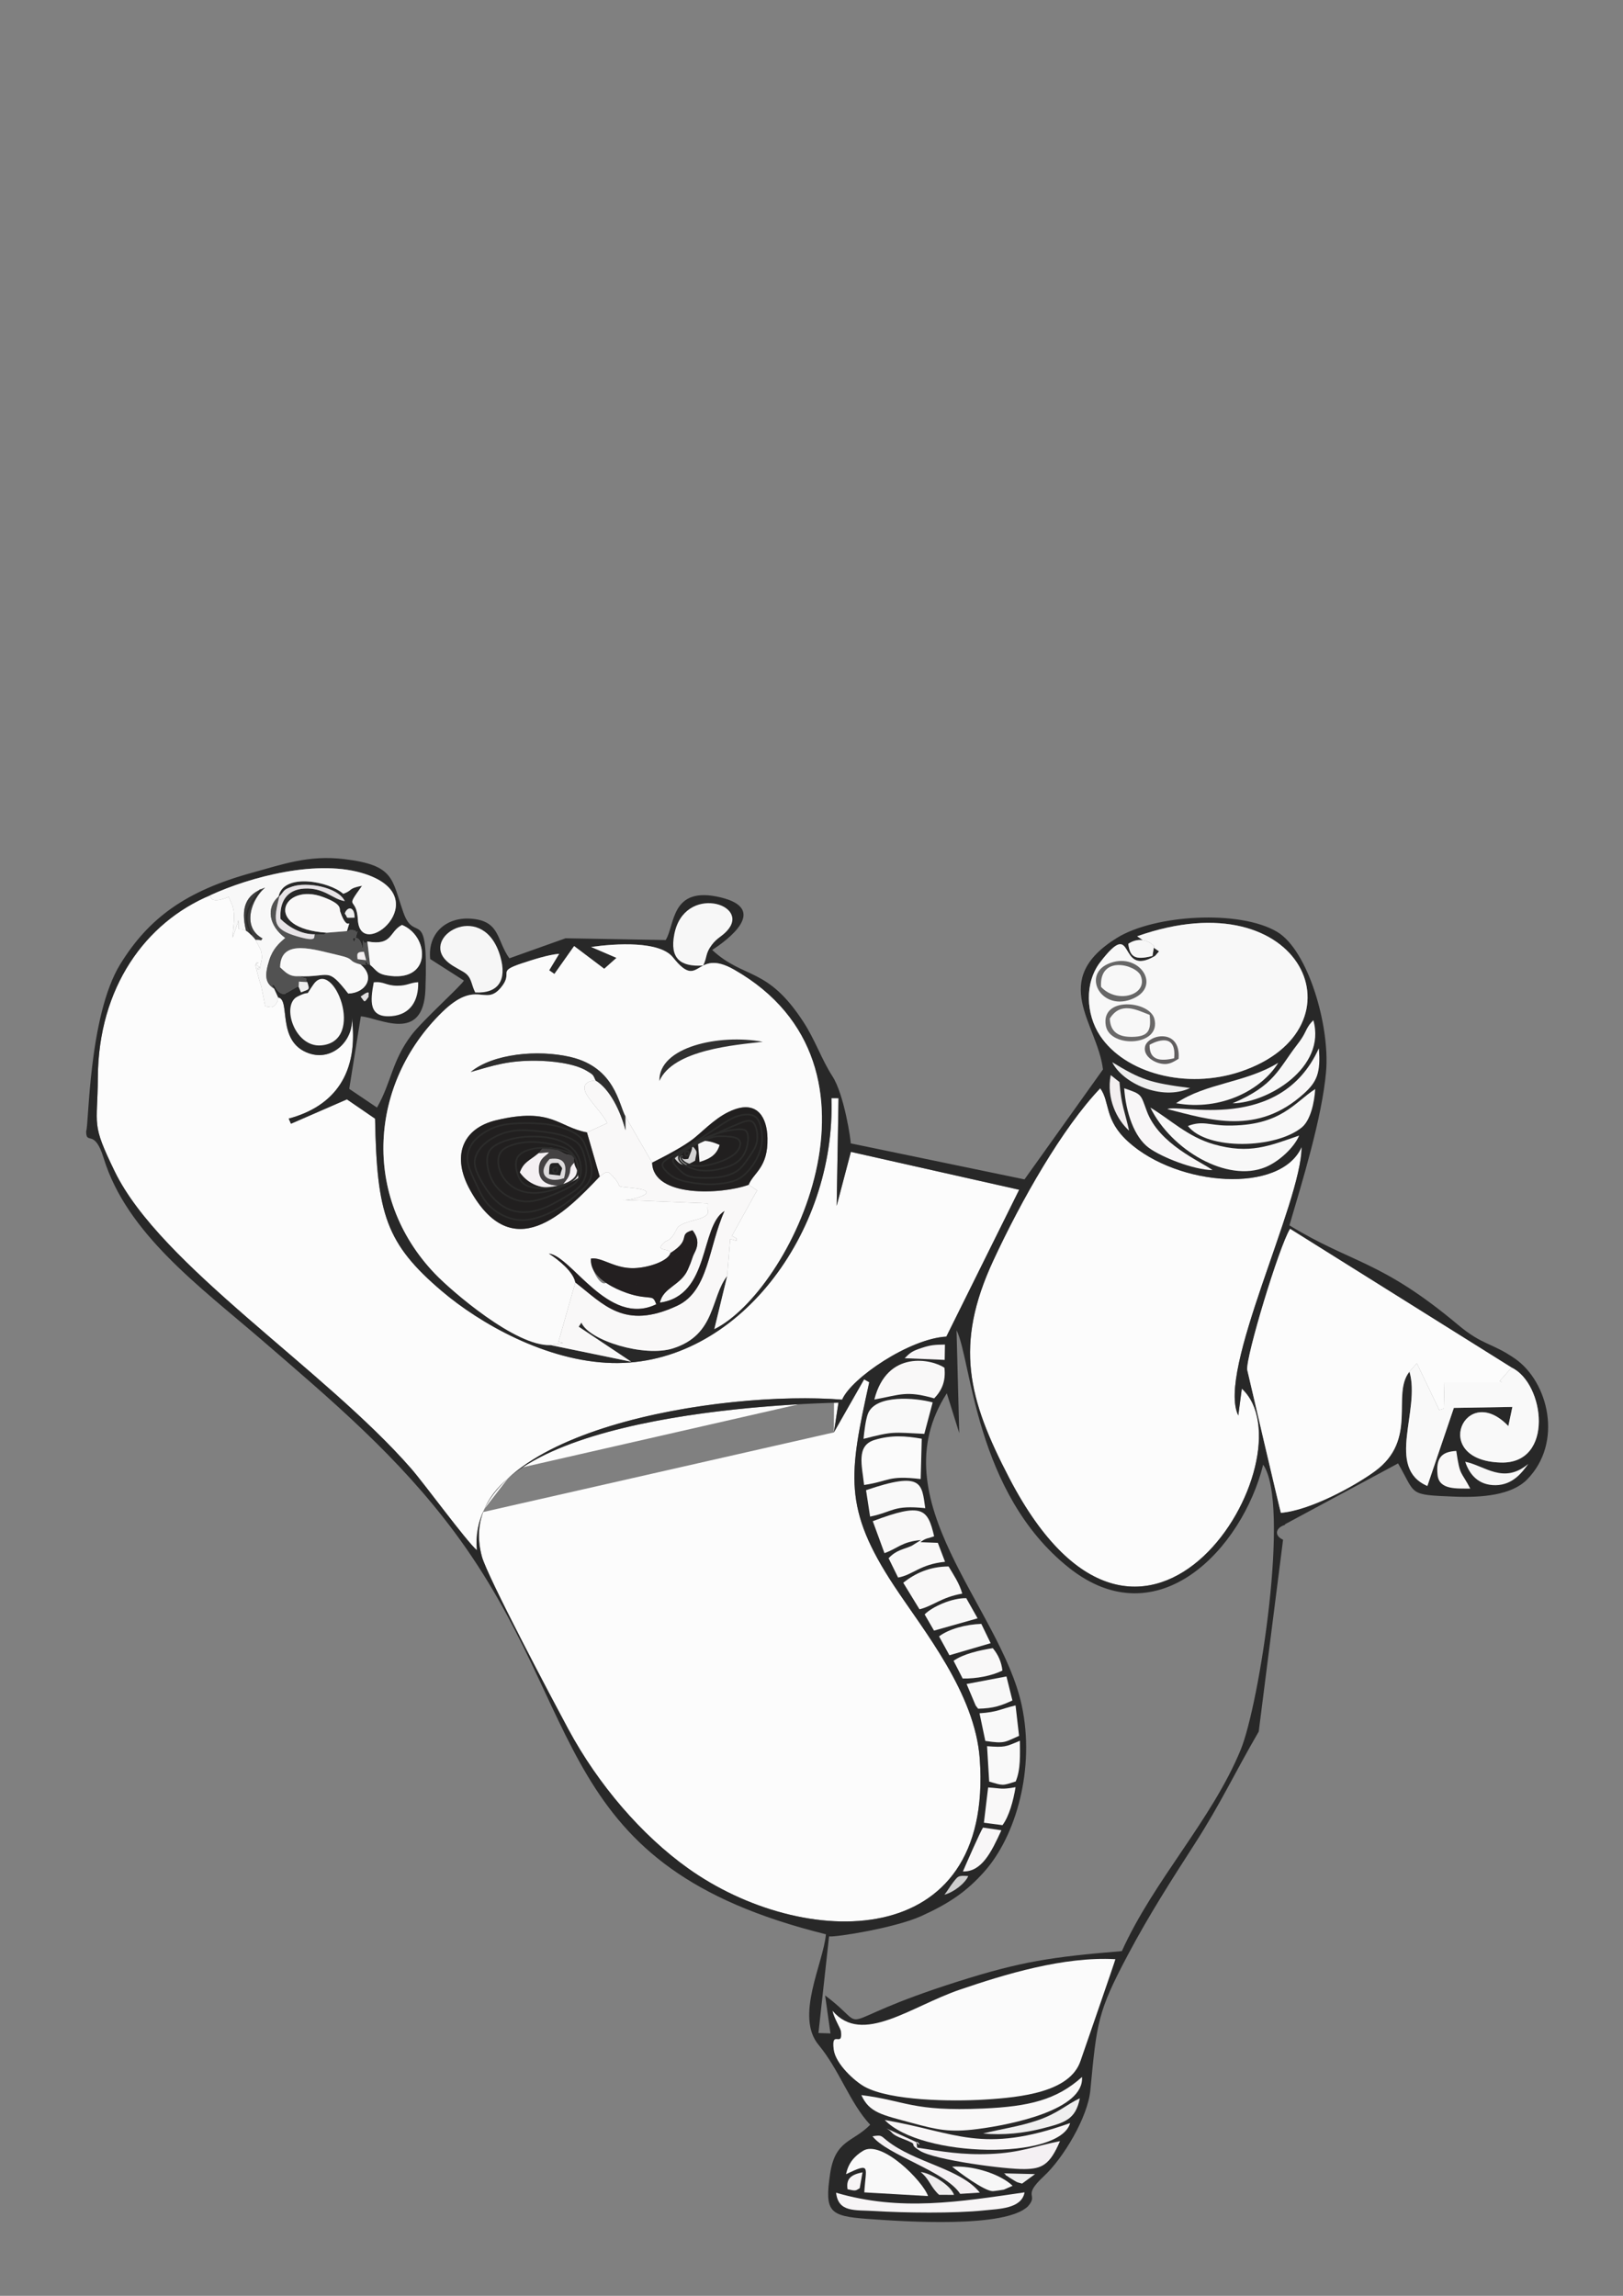 <?xml version="1.0" encoding="UTF-8" standalone="no"?>
<!-- Created with Inkscape (http://www.inkscape.org/) -->

<svg
   xmlns:dc="http://purl.org/dc/elements/1.1/"
   xmlns:cc="http://creativecommons.org/ns#"
   xmlns:rdf="http://www.w3.org/1999/02/22-rdf-syntax-ns#"
   xmlns:svg="http://www.w3.org/2000/svg"
   xmlns="http://www.w3.org/2000/svg"
   xmlns:sodipodi="http://sodipodi.sourceforge.net/DTD/sodipodi-0.dtd"
   xmlns:inkscape="http://www.inkscape.org/namespaces/inkscape"
   width="210mm"
   height="297mm"
   viewBox="0 0 210 297"
   version="1.1"
   id="svg216523"
   inkscape:version="0.92.2 5c3e80d, 2017-08-06"
   sodipodi:docname="KungFuPanda.svg">
  <rect x="0" y="0" width="210" height="297" fill="#808080" stroke="none"/>
  <sodipodi:namedview
     id="base"
     pagecolor="#ffffff"
     bordercolor="#666666"
     borderopacity="1.0"
     inkscape:pageopacity="0.0"
     inkscape:pageshadow="2"
     inkscape:zoom="0.49497475"
     inkscape:cx="399.65847"
     inkscape:cy="572.245"
     inkscape:document-units="mm"
     inkscape:current-layer="svg216523"
     showgrid="false"
     inkscape:window-width="1360"
     inkscape:window-height="694"
     inkscape:window-x="0"
     inkscape:window-y="1"
     inkscape:window-maximized="1" />
  <defs
     id="defs216517" />
  <g
     id="layer1"
     inkscape:groupmode="layer"
     inkscape:label="Layer 1">
    <g
       id="layer1-9"
       transform="matrix(0.337,0,0,0.337,-6.608,76.752)">
      <g
         style="fill-rule:evenodd"
         id="g3181"
         transform="matrix(1.25,0,0,1.25,-48.321,-184.151)">
        <g
           id="g2987">
          <g
             id="g2989">
            <g
               id="g2991">
              <path
                 style="fill:#fcfcfc;stroke:none"
                 id="path2993"
                 d="m 310.478,405.01 1.406,-9.137 c -0.445,0.011 -0.902,0.023 -1.369,0.037 m -5.122,0.183 -0.362,0.016 c -0.444,0.019 -0.896,0.039 -1.352,0.061 m -4.006,0.206 -0.314,0.018 -1.514,0.089 -0.511,0.031 c -1.243,0.078 -2.515,0.162 -3.813,0.255 l -0.485,0.035 c -0.515,0.038 -1.034,0.077 -1.556,0.117 l -0.496,0.038 c -1.355,0.105 -2.733,0.219 -4.133,0.343 l -0.388,0.035 c -0.571,0.051 -1.145,0.104 -1.722,0.158 l -0.545,0.051 c -1.401,0.134 -2.82,0.277 -4.254,0.431 l -0.526,0.057 c -0.595,0.064 -1.192,0.131 -1.791,0.199 l -0.409,0.047 c -1.489,0.171 -2.992,0.353 -4.503,0.548 l -0.433,0.056 c -0.624,0.081 -1.249,0.164 -1.875,0.249 l -0.466,0.064 c -1.504,0.207 -3.014,0.425 -4.527,0.657 l -0.514,0.08 c -0.608,0.094 -1.216,0.19 -1.824,0.288 l -0.48,0.078 c -1.511,0.247 -3.022,0.507 -4.53,0.781 l -0.53,0.097 c -0.603,0.111 -1.204,0.224 -1.805,0.339 l -0.508,0.098 c -1.502,0.291 -2.999,0.597 -4.486,0.917 l -0.484,0.105 c -0.596,0.13 -1.191,0.263 -1.784,0.397 l -0.505,0.115 c -1.479,0.341 -2.945,0.696 -4.396,1.068 l -0.433,0.112 c -0.601,0.155 -1.199,0.314 -1.794,0.475 l -0.423,0.114 c -1.437,0.393 -2.855,0.803 -4.252,1.23 l -0.421,0.13 c -0.57,0.176 -1.135,0.355 -1.697,0.537 l -0.435,0.141 c -1.35,0.442 -2.676,0.902 -3.975,1.379 l -0.49,0.183 c -0.501,0.186 -0.997,0.376 -1.489,0.568 -0.159,0.062 -0.318,0.124 -0.476,0.186 -1.256,0.498 -2.483,1.015 -3.677,1.549 l -0.441,0.201 c -0.462,0.21 -0.918,0.423 -1.37,0.639 -0.148,0.07 -0.296,0.141 -0.443,0.212 -1.143,0.556 -2.251,1.131 -3.321,1.725 -0.147,0.082 -0.291,0.164 -0.436,0.247 -0.401,0.227 -0.796,0.457 -1.186,0.689 -0.141,0.084 -0.282,0.168 -0.421,0.252 -0.508,0.31 -1.01,0.623 -1.497,0.942 m -1.418,0.97 c -0.132,0.094 -0.261,0.189 -0.392,0.283 -0.341,0.247 -0.675,0.497 -1.004,0.749 -0.127,0.098 -0.256,0.197 -0.382,0.295 m -3.758,3.528 -0.026,0.029 c -0.379,0.418 -0.745,0.841 -1.098,1.269 l -0.03,0.036 c -0.348,0.425 -0.682,0.854 -1.003,1.289 l -0.041,0.056 c -0.317,0.431 -0.619,0.867 -0.908,1.309 l -0.043,0.065 c -0.285,0.438 -0.555,0.88 -0.812,1.328 l -0.047,0.082 c -0.254,0.445 -0.493,0.896 -0.718,1.352 m -0.456,1.101 c -0.058,0.154 -0.114,0.309 -0.168,0.465 -0.122,0.352 -0.236,0.707 -0.339,1.065 -0.041,0.144 -0.081,0.287 -0.119,0.431 -0.101,0.385 -0.192,0.773 -0.271,1.166 -0.024,0.121 -0.047,0.244 -0.07,0.366 -0.076,0.425 -0.141,0.853 -0.191,1.287 l -0.03,0.278 c -0.048,0.466 -0.08,0.937 -0.096,1.414 l -0.006,0.2 c -0.012,0.509 -0.007,1.024 0.017,1.545 l 0.006,0.118 c 0.028,0.543 0.076,1.093 0.145,1.649 l 0.008,0.068 c 0.073,0.576 0.167,1.158 0.284,1.748 l 0.004,0.024 c 0.12,0.602 0.263,1.212 0.43,1.83 1.67,6.175 21.648,43.908 26.52,52.969 9.253,17.207 22.648,32.663 36.728,42.733 35.223,25.191 94.008,26.538 89.678,-33.565 -1.455,-20.204 -17.157,-39.25 -26.286,-53.089 -15.748,-23.877 -13.896,-34.296 -7.658,-62.563 l -1.577,-0.898 -9.284,16.3"
                 inkscape:connector-curvature="0" />
              <path
                 style="fill:#fcfcfc;stroke:none"
                 id="path2995"
                 d="m 139.769,271.436 c -0.785,1.169 0.245,0.011 -0.153,1.111 l -0.59,1.077 c -1.38,1.196 -1.235,0.716 -3.21,0.554 l -1.224,-6.141 c -0.749,-2.148 -1.314,-4.508 -1.829,-6.611 2.465,-1.342 -1.171,-0.775 0.845,0.384 1.971,1.133 -1.874,1.325 0.582,0.366 0.473,-2.254 0.889,-2.857 0.268,-5.298 l -1.638,-3.156 c -0.31,-0.589 -2.095,-2.346 -2.913,-2.798 -3.021,-1.365 -2.068,1.115 -2.34,-3.161 -0.118,0.168 -0.106,0.453 -0.144,0.6 l -1.627,4.772 c 0.174,-4.457 0.953,-6.513 -0.075,-9.953 l -1.001,-2.309 c -0.016,-0.15 -0.066,-0.238 -0.153,-0.318 -1.024,0.515 -5.743,2.236 -5.6,-0.517 -19.962,8.358 -34.389,28.308 -34.562,55.924 -0.097,15.368 -2.153,13.811 5.172,28.895 14.021,28.875 64.316,60.633 91.043,91.253 4.048,4.637 16.865,22.183 20.204,25.098 -0.415,-4.634 0.446,-8.877 2.34,-12.749 1.523,-3.482 4.008,-6.601 7.252,-9.388 l 0.006,-0.005 0.003,-0.002 c 21.71,-19.874 74.501,-26.381 102.581,-24.102 2.833,-6.645 20.718,-18.756 32.013,-19.366 l 22.372,-45.098 -51.689,-11.636 -4.373,16.575 0.578,-33.057 -2.186,-0.012 c 1.404,41.237 -28.939,82.305 -67.398,81.332 -20.268,-0.514 -40.675,-12.23 -52.246,-22.063 C 172.84,346.988 170.1,337.865 169.551,308.67 l -8.649,-5.932 -17.187,7.484 -0.69,-1.583 c 13.783,-3.691 21.605,-13.613 19.383,-31.089 -0.028,-0.22 -0.056,-0.44 -0.087,-0.662 0.036,0.22 0.065,0.441 0.087,0.662 0.665,6.792 -5.757,13.615 -13.186,11.038 -10.147,-3.52 -5.461,-16.561 -9.453,-17.152 z m 63.395,157.023 c 1.669,-3.413 4.14,-6.538 7.252,-9.388"
                 inkscape:connector-curvature="0" />
              <path
                 style="fill:#fcfcfc;stroke:none"
                 id="path2997"
                 d="m 435.778,391.568 -1.083,8.239 c -6.739,-13.44 19.441,-65.332 19.449,-82.436 -6.475,14.504 -37.995,12.157 -53.218,-1.592 -7.564,-6.833 -5.526,-12.198 -8.642,-16.451 -11.617,12.179 -24.204,34.265 -32.861,52.949 -11.977,25.848 -7.822,42.299 4.938,66.796 41.802,80.255 93.456,-7.147 71.417,-27.505 z"
                 inkscape:connector-curvature="0" />
              <path
                 style="fill:#282828;stroke:none"
                 id="path2999"
                 d="m 407.446,285.994 c 0.122,-0.113 8.461,-4.956 7.549,4.123 -4.218,0.974 -7.645,0.67 -7.549,-4.123 z m 44.042,-22.922 z m -35.128,27.196 c 0.732,-9.594 -9.47,-7.516 -10.3,-3.748 -0.561,2.541 2.006,4.42 4.067,5.032 2.822,0.835 4.182,-0.016 6.233,-1.284 z m 25.976,124.659 c 8.389,12.095 -1.161,73.629 -6.93,87.609 -8.895,21.557 -26.64,39.985 -36.471,61.772 -21.609,1.802 -30.792,3.129 -50.547,9.394 -41.463,13.149 -25.184,15.784 -40.602,4.22 l 1.642,11.662 -3.689,-0.121 3.255,-29.669 c 2.324,0.255 20.342,-2.646 28.237,-6.211 8.697,-3.929 13.975,-7.555 19.391,-13.61 9.884,-11.05 15.722,-31.873 11.545,-51.179 -6.528,-30.163 -44.128,-62.935 -23.004,-95.793 l 3.821,12.224 -0.833,-31.582 c 4.584,9.029 5.624,49.916 34.487,72.903 27.354,21.783 53.266,-5.816 59.698,-31.619 z m -122.574,-26.217 1.577,0.898 c -6.238,28.267 -8.09,38.686 7.658,62.563 9.129,13.839 24.831,32.885 26.286,53.089 4.33,60.103 -54.455,58.756 -89.678,33.565 -14.08,-10.07 -27.475,-25.526 -36.728,-42.733 -4.872,-9.061 -24.85,-46.794 -26.52,-52.969 -10.761,-39.798 77.482,-46.446 109.527,-47.25 l -1.406,9.137 z m 198.89,-3.606 c 10.202,4.877 13.17,29.622 -3.306,29.165 -21.956,-0.609 -10.918,-25.097 2.294,-11.193 l 1.242,-5.889 -17.974,0.303 -8.137,23.974 c -12.948,-5.612 -2.033,-23.199 -5.497,-35.105 -5.671,7.05 2.793,20.802 -10.673,30.615 -6.056,4.415 -19.699,11.965 -28.824,12.736 -0.159,-0.316 -10.32,-43.727 -10.343,-43.951 -0.41,-4.048 9.774,-37.771 13.166,-43.261 z m -82.874,6.464 c 22.039,20.358 -29.615,107.76 -71.417,27.505 -12.76,-24.497 -16.915,-40.948 -4.938,-66.796 8.657,-18.684 21.244,-40.77 32.861,-52.949 3.116,4.253 1.078,9.618 8.642,16.451 15.223,13.749 46.743,16.096 53.218,1.592 -0.008,17.104 -26.188,68.996 -19.449,82.436 z m -34.877,-136.603 0.11,-0.072 0.013,-0.009 0.01,-0.006 0.113,-0.071 0.002,-10e-4 0.087,-0.053 0.037,-0.022 0.031,-0.018 0.067,-0.039 0.028,-0.015 0.04,-0.023 0.068,-0.037 0.017,-0.01 0.052,-0.027 0.068,-0.036 0.007,-0.003 0.127,-0.064 0.003,-0.002 0.069,-0.033 0.055,-0.026 0.014,-0.007 0.069,-0.031 0.045,-0.02 0.024,-0.011 0.07,-0.03 0.011,-0.005 0.054,-0.022 0.004,-0.002 0.069,-0.028 0.025,-0.01 0.003,-0.001 0.093,-0.036 0.067,-0.025 0.022,-0.008 0.069,-0.024 0.004,-0.002 0.066,-0.022 0.063,-0.021 0.007,-0.003 0.101,-0.031 0.022,-0.007 0.018,-0.005 0.07,-0.021 0.008,-0.002 0.058,-0.017 0.004,-0.001 0.071,-0.019 0.031,-0.008 0.039,-0.01 0.07,-0.017 0.071,-0.017 0.07,-0.015 0.056,-0.012 0.015,-0.003 0.07,-0.014 h 10e-4 l 0.07,-0.012 0.14,-0.024 h 0.002 l 0.07,-0.011 0.07,-0.009 0.006,-0.001 0.062,-0.007 0.003,-0.001 0.071,-0.008 0.07,-0.007 0.07,-0.006 0.061,-0.004 0.024,-0.002 c 0.085,-0.006 0.17,-0.01 0.255,-0.012 h 0.021 l 0.132,-0.001 h 0.07 l 0.07,0.002 0.07,0.002 0.07,0.004 0.07,0.004 h 0.001 l 0.131,0.01 0.024,0.002 c 0.064,0.006 0.129,0.013 0.192,0.021 l 0.07,0.01 -1.725,-1.189 c 51.19,-18.094 70.643,28.39 31.881,41.509 -16.791,5.683 -35.633,0.516 -43.257,-10.96 -4.443,-6.687 -4.772,-16.315 -0.013,-22.536 11.202,-14.645 5.023,4.979 16.884,-1.971 l 1.223,-1.414 -1.604,-1.105 m -3.389,-2.334 3.389,2.334 -0.405,2.515 c -5.444,1.409 -6.936,0.261 -7.437,-3.725 M 277.712,356.952 c -5.174,6.555 -3.429,18.069 -16.67,22.261 -8.788,2.781 -25.757,-2.4 -28.112,-7.924 l -0.833,1.263 16.126,10.758 -24.796,-5.116 c -10.616,0.494 -30.432,-16.629 -35.484,-21.91 -22.739,-23.77 -20.089,-58.549 2.19,-80.297 10.652,-10.398 13.064,-1.653 18.001,-7.497 4.214,-4.989 -1.66,-4.837 6.654,-7.577 3.269,-1.077 7.892,-2.583 11.309,-2.881 l -3.066,5.071 1.6,1.119 6.059,-8.564 9.248,6.979 3.76,-3.358 -7.787,-3.348 c 7.571,-1.061 21.066,-1.922 25.158,3.228 8.389,10.557 6.557,-3.219 18.762,3.747 51.809,29.575 17.165,98.901 -6.073,110.381 z m -137.797,-116.514 0.223,-0.006 c 1.745,-1.869 1.031,-2.032 3.981,-3.045 4.315,-1.482 13.961,0.048 16.114,4.451 -3.667,-0.523 -6.29,-4.188 -12.436,-3.837 -5.343,0.306 -7.648,4.051 -7.297,9.326 2.525,2.52 6.418,4.787 10.574,4.713 0.108,0.008 1.961,0.1 1.971,0.099 1.638,-0.156 0.74,-0.066 1.637,-0.578 -19.853,-1.288 -13.523,-15.575 -1.123,-10.967 6.047,2.248 4.981,3.58 5.28,4.46 2.499,7.334 3.592,0.588 2.08,6.008 l -0.353,0.619 c 1.158,-1.161 1.444,-1.045 2.992,-0.75 0.384,1.697 1.192,-2.06 0.072,2.036 l -0.052,0.188 c -0.773,2.73 -0.664,0.123 -0.888,0.026 0.281,0.017 0.581,-0.038 0.888,-0.026 0.769,0.031 1.578,0.485 2.234,3.556 0.012,-5.638 -0.256,-0.624 1.37,-2.464 7.847,1.398 6.585,-2.987 10.629,-5.078 8.238,3.336 9.279,17.112 -3.502,15.66 -4.112,-0.467 -4.119,-1.552 -6.275,-3.407 -1.038,-0.539 -1.581,0.293 -1.547,-0.116 0.012,-0.138 0.089,-0.42 0.237,-0.946 l 0.099,-0.35 c -0.107,0.123 -0.127,0.24 -0.099,0.35 0.132,0.519 1.343,0.876 -0.237,0.946 -0.337,0.015 -0.8,0.017 -1.429,0.004 4.721,3.744 1.671,8.777 -3.745,8.935 -6.681,-8.533 -5.381,-4.886 -15.389,-5.334 4.545,1.253 1.447,0.408 2.81,1.84 0.855,2.563 0.527,2.076 -1.93,3.127 l -0.709,-1.699 c -0.87,-0.059 -0.246,-0.035 -0.887,0.236 l -2.735,1.581 c -0.126,-0.182 -0.416,0.329 -0.658,0.425 -2.075,-0.016 -2.859,-2.094 -3.39,-2.928 -0.347,0.774 -1.428,-1.118 0.115,1.247 l 1.229,2.696 c 3.992,0.591 -0.694,13.632 9.453,17.152 7.671,2.661 14.268,-4.7 13.099,-11.7 2.506,17.888 -5.339,28.013 -19.296,31.751 l 0.69,1.583 17.187,-7.484 8.649,5.932 c 0.549,29.195 3.289,38.318 20.526,52.967 11.571,9.833 31.978,21.549 52.246,22.063 38.459,0.973 68.802,-40.095 67.398,-81.332 l 2.186,0.012 -0.578,33.057 4.373,-16.575 51.689,11.636 -22.372,45.098 c -11.295,0.61 -29.18,12.721 -32.013,19.366 -36.678,-2.976 -115.513,9.035 -112.182,46.246 -3.339,-2.915 -16.156,-20.461 -20.204,-25.098 -26.727,-30.62 -77.022,-62.378 -91.043,-91.253 -7.325,-15.084 -5.269,-13.527 -5.172,-28.895 0.174,-27.616 14.6,-47.566 34.562,-55.924 12.129,-5.582 33.279,-11.339 47.73,-6.448 21.847,7.395 -1.715,27.217 -2.426,14.005 -0.412,-7.662 -4.346,-2.614 1.294,-10.466 -4.51,0.858 -2.745,1.404 -5.802,2.471 -4.232,-3.808 -18.375,-6.588 -19.848,0.838 z m -59.109,72.034 c -0.008,4.623 2.495,-1.106 5.378,8.307 7.094,23.16 29.584,39.484 48.49,55.785 21.795,18.792 42.082,35.941 59.323,59.15 41.436,55.776 29.414,102.498 114.032,123.425 -0.76,8.882 -9.553,25.164 -2.255,33.964 6.44,7.765 9.594,17.813 15.852,24.528 -5.338,5.466 -10.778,4.562 -12.323,15.15 -1.69,11.581 -0.237,12.91 11.516,13.768 11.578,0.845 42.348,2.899 49.273,-3.869 3.446,-3.904 -2.093,-2.763 4.943,-9.306 5.893,-5.48 13.422,-17.979 14.221,-26.364 1.99,-20.875 2.219,-24.009 11.565,-41.624 6.56,-12.366 13.499,-23.138 20.569,-34.133 7.939,-12.346 11.987,-21.298 19.581,-34.36 l 7.478,-58.929 c -1.138,-0.485 -1.879,-1.277 -1.879,-2.172 0,-1.038 0.999,-1.938 2.456,-2.381 l 0.025,-0.197 34.721,-18.683 c 5.618,9.706 2.891,9.621 17.326,10.209 8.515,0.347 17.559,-0.472 22.268,-5.23 11.202,-11.321 6.604,-30.088 -3.766,-37.211 -7.141,-4.906 -9.82,-3.964 -17.396,-10.314 -23.743,-19.902 -32.521,-18.772 -51.801,-30.556 3.796,-12.984 10.039,-32.994 11.258,-47.266 1.203,-14.089 -5.559,-37.223 -15.021,-42.858 -11.554,-6.883 -37.656,-5.288 -49.172,1.816 -21.151,13.049 -6.039,26.294 -4.337,40.423 l -24.101,33.768 -53.387,-11.064 c 0.122,-0.589 -1.95,-14.916 -5.596,-20.581 -3.418,-5.309 -5.259,-11.054 -8.874,-16.627 -11.188,-17.248 -18.129,-13.01 -28.076,-22.183 4.877,-3.143 17.471,-12.558 2.594,-16.145 -15.423,-3.717 -13.966,8.517 -16.88,13.098 l -30.756,-0.541 -17.249,6.15 c -4.012,-5.547 -2.715,-11.638 -12.069,-12.182 -7.298,-0.425 -13.059,4.408 -12.255,12.404 l 10.355,6.612 c -0.771,1.537 -12.891,12.436 -16.162,16.803 -6.051,8.078 -6.006,14.211 -10.532,22.199 l -8.531,-5.747 3.565,-22.254 c 5.374,0.265 19.237,8.621 19.845,-8.339 0.957,-26.706 -3.251,-13.536 -6.781,-23.579 -3.627,-10.315 -2.666,-14.517 -18.15,-16.379 -10.985,-1.32 -18.991,1.62 -28.395,4.204 -20.369,5.597 -31.69,13.954 -40.384,28.014 -9.863,15.951 -9.667,50.266 -10.506,51.297"
                 inkscape:connector-curvature="0" />
              <path
                 style="fill:#fbfbfb;stroke:none"
                 id="path3001"
                 d="m 223.427,378.194 3.861,-0.681 -1.401,-0.353 5.171,-18.201 c -0.616,-3.336 -5.14,-6.946 -8.119,-8.862 7.037,0.776 18.34,22.668 32.979,15.566 -0.905,-2.434 -1.006,-1.87 -4.478,-2.339 -6.892,-0.932 -10.097,-4.708 -11.003,-4.21 -1.986,1.095 -4.803,-4.954 -4.582,-7.479 3.374,-0.538 7.103,3.085 13.2,2.928 4.363,-0.112 10.411,-2.068 11.249,-4.668 -0.435,-1.657 -5.277,-0.277 -1.789,-3.343 0.761,-0.669 1.878,-0.198 3.676,-3.99 1.498,-3.16 11.062,-2.388 9.464,-6.149 l 0.072,-1.729 -25.449,-1.046 -0.68,-0.028 c 0.172,0.031 0.405,0.039 0.68,0.028 3.17,-0.125 12.113,-2.802 1.889,-3.749 -5.25,-0.487 -2.638,-0.124 -4.874,-2.687 -2.412,-2.765 -2.26,-2.597 -4.745,-0.778 -10.715,11.325 -26.834,27.584 -39.838,4.115 -5.696,-10.28 -2.468,-18.897 8.115,-21.412 17.023,-4.046 18.969,2.135 27.805,3.753 l 6.236,-2.842 c -1.194,-2.426 -3.599,-4.863 -5.679,-7.757 -3.903,-5.432 2.112,-5.315 2.11,-5.336 -0.818,-1.805 -0.644,-1.73 -2.739,-2.982 -3.919,-2.341 -10.953,-3.04 -15.503,-3.088 -8.592,-0.091 -13.149,1.454 -20.124,3.452 6.801,-5.598 20.574,-6.994 30.788,-4.564 13.507,3.212 14.716,14.608 16.704,18.161 l 8.228,14.248 c 3.371,-1.697 9.759,-4.94 13.033,-7.632 3.518,-2.893 7.246,-6.922 12.282,-8.716 6.992,-2.49 9.974,2.378 10.111,8.834 0.193,9.085 -4.227,10.509 -5.784,14.318 l 2.647,1.713 -0.659,1.081 -7.114,12.881 1.384,0.764 v 0.754 l -1.916,-0.567 -0.923,11.35 -3.954,16.335 c 23.238,-11.48 57.882,-80.806 6.073,-110.381 -12.205,-6.966 -10.373,6.81 -18.762,-3.747 -4.092,-5.15 -17.587,-4.289 -25.158,-3.228 l 7.787,3.348 -3.76,3.358 -9.248,-6.979 -6.059,8.564 -1.6,-1.119 3.066,-5.071 c -3.417,0.298 -8.04,1.804 -11.309,2.881 -8.314,2.74 -2.44,2.588 -6.654,7.577 -4.937,5.844 -7.349,-2.901 -18.001,7.497 -22.279,21.748 -24.929,56.527 -2.19,80.297 5.052,5.281 24.868,22.404 35.484,21.91 z"
                 inkscape:connector-curvature="0" />
              <path
                 style="fill:#fcfcfc;stroke:none"
                 id="path3003"
                 d="m 487.274,386.359 2.263,-2.584 6.879,14.353 1.391,-0.394 0.21,-8.077 17.624,-10e-4 -0.68,-0.407 3.691,-4.145 -68.052,-42.606 c -3.392,5.49 -13.576,39.213 -13.166,43.261 0.023,0.224 10.184,43.635 10.343,43.951 9.125,-0.771 22.768,-8.321 28.824,-12.736 13.466,-9.813 5.002,-23.565 10.673,-30.615 z"
                 inkscape:connector-curvature="0" />
              <path
                 style="fill:#fbfbfb;stroke:none"
                 id="path3005"
                 d="m 310.057,582.635 c 0.506,2.396 2.488,5.391 2.598,6.341 0.605,5.245 -3.051,-0.818 -2.23,5.552 0.577,4.482 6.545,9.822 9.545,11.452 7.951,4.317 26.648,4.53 36.717,3.927 11.433,-0.685 26.268,-2.323 29.525,-11.819 1.441,-4.204 10.68,-30.853 10.732,-31.299 -15.986,-0.892 -34.112,4.7 -47.703,9.328 -15.203,5.176 -30.061,17.245 -39.184,6.518 z"
                 inkscape:connector-curvature="0" />
              <path
                 style="fill:#f8f8f8;stroke:none"
                 id="path3007"
                 d="m 451.488,263.072 z m -47.859,-10.42 1.725,1.189 c 1.256,0.176 2.456,0.777 3.472,1.819 l -0.083,0.515 1.604,1.105 -1.223,1.414 c -11.861,6.95 -5.682,-12.674 -16.884,1.971 -4.759,6.221 -4.43,15.849 0.013,22.536 7.624,11.476 26.466,16.643 43.257,10.96 38.762,-13.119 19.309,-59.603 -31.881,-41.509 z"
                 inkscape:connector-curvature="0" />
              <path
                 style="fill:#f9f8f8;stroke:none"
                 id="path3009"
                 d="m 234.63,312.88 3.918,13.544 c 2.485,-1.819 2.333,-1.987 4.745,0.778 2.236,2.563 -0.376,2.2 4.874,2.687 11.114,1.03 -0.421,4.103 -2.569,3.721 l 26.129,1.074 -0.072,1.729 c 1.598,3.761 -7.966,2.989 -9.464,6.149 -1.798,3.792 -2.915,3.321 -3.676,3.99 -3.488,3.066 1.354,1.686 1.789,3.343 6.7,-4.208 2.04,-5.611 6.745,-6.962 1.615,2.115 2.037,4.117 0.704,6.761 -1.029,2.041 -0.613,1.923 -2.154,5.364 -2.155,4.813 -7.609,5.478 -8.549,10.095 15.534,-2.16 12.213,-23.423 19.82,-28.124 -4.995,11.172 -4.81,24.558 -14.532,29.092 -16.231,7.569 -22.57,-0.423 -31.28,-7.162 l -5.171,18.201 1.401,0.353 -3.861,0.681 24.796,5.116 -16.126,-10.758 0.833,-1.263 c 2.355,5.524 19.324,10.705 28.112,7.924 13.241,-4.192 11.496,-15.706 16.67,-22.261 l 0.923,-11.35 1.916,0.567 v -0.754 l -1.384,-0.764 7.114,-12.881 0.659,-1.081 -2.647,-1.713 c -8.453,3.034 -29.351,3.958 -29.642,-6.804 l -8.228,-14.248 0.032,4.311 c -1.482,-5.926 -4.869,-12.767 -9.158,-15.29 0.002,0.021 -6.013,-0.096 -2.11,5.336 2.08,2.894 4.485,5.331 5.679,7.757 z"
                 inkscape:connector-curvature="0" />
              <path
                 style="fill:#211f1f;stroke:none"
                 id="path3011"
                 d="m 219.809,319.25 c 1.35,-1.319 0.344,-1.329 2.97,-1.658 1.209,-0.151 1.78,0.296 2.77,0.724 2.434,1.05 1.922,1.423 4.751,1.606 0.87,1.141 0.055,0.407 0.372,2.272 0.577,2.38 0.991,1.185 1.278,4.663 -1.541,1.081 -3.215,1.891 -4.923,2.39 v 0 l -0.01,0.017 0.003,-0.004 0.007,-0.013 m -0.01,0.017 -0.037,-0.002 c -4.771,1.378 -9.798,0.322 -12.946,-4.094 1.192,-3.204 2.755,-3.432 5.775,-5.918 m 18.739,7.174 -3.918,-13.544 c -8.836,-1.618 -10.782,-7.799 -27.805,-3.753 -10.583,2.515 -13.811,11.132 -8.115,21.412 13.004,23.469 29.123,7.21 39.838,-4.115 z"
                 inkscape:connector-curvature="0" />
              <path
                 style="fill:#f9f9f9;stroke:none"
                 id="path3013"
                 d="m 487.274,386.359 c 3.464,11.906 -7.451,29.493 5.497,35.105 l 8.137,-23.974 17.974,-0.303 -1.242,5.889 c -13.212,-13.904 -24.25,10.584 -2.294,11.193 16.476,0.457 13.508,-24.288 3.306,-29.165 l -3.691,4.145 0.68,0.407 -17.624,10e-4 -0.21,8.077 -1.391,0.394 -6.879,-14.353 z"
                 inkscape:connector-curvature="0" />
              <path
                 style="fill:#f8f8f8;stroke:none"
                 id="path3015"
                 d="m 118.967,240.038 c -0.143,2.753 4.576,1.032 5.6,0.517 0.087,0.08 0.137,0.168 0.153,0.318 l 1.001,2.309 c 1.028,3.44 0.249,5.496 0.075,9.953 l 1.627,-4.772 c 0.038,-0.147 0.026,-0.432 0.144,-0.6 0.272,4.276 -0.681,1.796 2.34,3.161 -1.651,-6.906 -0.236,-11.118 5.857,-13.212 -4.078,3.354 -7.371,12.056 -0.782,15.613 -1.126,1.202 0.574,0.291 -2.162,0.397 l 1.638,3.156 c 0.621,2.441 0.205,3.044 -0.268,5.298 -2.456,0.959 1.389,0.767 -0.582,-0.366 -2.016,-1.159 1.62,-1.726 -0.845,-0.384 0.515,2.103 1.08,4.463 1.829,6.611 l 1.224,6.141 c 1.975,0.162 1.83,0.642 3.21,-0.554 l 0.59,-1.077 c 0.398,-1.1 -0.632,0.058 0.153,-1.111 l -1.229,-2.696 c -2.849,-1.779 -2.935,-4.189 -1.46,-8.835 1.063,-3.348 3.011,-5.164 4.898,-6.728 -4.989,-3.694 -6.046,-9.253 -2.063,-12.739 1.473,-7.426 15.616,-4.646 19.848,-0.838 3.057,-1.067 1.292,-1.613 5.802,-2.471 -5.64,7.852 -1.706,2.804 -1.294,10.466 0.711,13.212 24.273,-6.61 2.426,-14.005 -14.451,-4.891 -35.601,0.866 -47.73,6.448 z"
                 inkscape:connector-curvature="0" />
              <path
                 style="fill:#211f1f;stroke:none"
                 id="path3017"
                 d="m 254.651,322.172 c 0.291,10.762 21.189,9.838 29.642,6.804 1.557,-3.809 5.977,-5.233 5.784,-14.318 -0.137,-6.456 -3.119,-11.324 -10.111,-8.834 -5.036,1.794 -8.764,5.823 -12.282,8.716 -3.274,2.692 -9.662,5.935 -13.033,7.632 z"
                 inkscape:connector-curvature="0" />
              <path
                 style="fill:#231f20;stroke:none"
                 id="path3019"
                 d="m 260.304,349.895 c -0.838,2.6 -6.886,4.556 -11.249,4.668 -1.188,0.03 -2.285,-0.083 -3.308,-0.281 -0.757,-0.146 -1.473,-0.339 -2.154,-0.554 -0.657,-0.208 -1.281,-0.437 -1.878,-0.665 -0.629,-0.24 -1.228,-0.48 -1.802,-0.695 -0.693,-0.259 -1.351,-0.481 -1.985,-0.623 -0.715,-0.16 -1.401,-0.217 -2.073,-0.11 -0.007,0.079 -0.012,0.157 -0.016,0.235 9.67,3.806 16.111,4.74 22.066,1.215 4.95,-2.93 7.649,-6.834 9.161,-10.13 l -0.017,-0.022 -0.185,0.055 c -0.551,0.167 -0.963,0.336 -1.275,0.511 -0.935,0.524 -0.978,1.107 -1.176,1.888 -0.125,0.493 -0.313,1.063 -0.824,1.748 -0.571,0.763 -1.544,1.667 -3.285,2.76 z m -24.465,1.975 c -0.011,0.239 -0.008,0.476 0.009,0.709 0.019,0.254 0.054,0.506 0.104,0.753 9.607,3.768 16.021,4.681 21.953,1.17 5.399,-3.195 8.121,-7.55 9.545,-11.01 -0.119,-0.178 -0.247,-0.357 -0.384,-0.537 -1.512,3.296 -4.211,7.2 -9.161,10.13 -5.955,3.525 -12.396,2.591 -22.066,-1.215 z m 0.113,1.462 c 0.04,0.19 0.088,0.378 0.145,0.564 0.114,0.37 0.262,0.73 0.441,1.081 9.283,3.576 15.556,4.382 21.367,0.943 5.86,-3.469 8.566,-8.304 9.883,-11.877 l -0.004,-0.006 c -0.102,-0.182 -0.214,-0.363 -0.334,-0.545 -1.424,3.46 -4.146,7.815 -9.545,11.01 -5.932,3.511 -12.346,2.598 -21.953,-1.17 z m 0.586,1.645 0.07,0.132 c 0.208,0.387 0.453,0.762 0.731,1.124 0.176,0.23 0.365,0.455 0.565,0.675 8.542,3.132 14.48,3.697 20.001,0.429 6.332,-3.748 8.981,-9.091 10.174,-12.714 -0.086,-0.194 -0.183,-0.387 -0.291,-0.58 -1.317,3.573 -4.023,8.408 -9.883,11.877 -5.811,3.439 -12.084,2.633 -21.367,-0.943 z m 1.366,1.931 c 0.116,0.126 0.235,0.251 0.357,0.373 0.743,0.745 1.618,1.428 2.568,2.046 7.015,2.211 12.208,2.309 17.076,-0.573 6.801,-4.025 9.354,-9.89 10.416,-13.489 l -0.007,-0.023 c -0.066,-0.208 -0.144,-0.414 -0.235,-0.619 -1.193,3.623 -3.842,8.966 -10.174,12.714 -5.521,3.268 -11.459,2.703 -20.001,-0.429 z m 2.925,2.419 c 1.827,1.189 3.933,2.137 5.914,2.82 4.216,0.593 7.768,0.033 11.162,-1.975 7.214,-4.27 9.648,-10.609 10.593,-14.117 -0.037,-0.267 -0.097,-0.53 -0.177,-0.79 -1.062,3.599 -3.615,9.464 -10.416,13.489 -4.868,2.882 -10.061,2.784 -17.076,0.573 z m 5.914,2.82 c 1.757,0.606 3.416,1.004 4.697,1.177 0.594,0.08 1.09,0.13 1.508,0.17 1.723,-0.334 3.358,-0.958 4.957,-1.905 4.707,-2.786 7.379,-6.454 8.931,-9.641 0.235,-0.707 0.377,-1.184 0.917,-2.254 0.058,-0.115 0.113,-0.229 0.164,-0.341 0.235,-0.669 0.42,-1.287 0.57,-1.838 0.076,-0.504 0.078,-0.988 0.011,-1.46 -0.945,3.508 -3.379,9.847 -10.593,14.117 -3.394,2.008 -6.946,2.568 -11.162,1.975 z m 6.205,1.347 c 2.022,0.194 2.22,0.152 2.97,2.169 -7.483,3.631 -14.094,-0.316 -19.71,-5.145 -1.009,-0.392 -2.053,-0.817 -3.135,-1.272 1.082,0.455 2.126,0.88 3.135,1.272 -0.636,-0.547 -1.259,-1.105 -1.87,-1.665 -0.328,-0.3 -0.651,-0.601 -0.971,-0.901 l -0.294,-0.123 0.294,0.123 -0.131,-0.123 c -4.062,-3.814 -7.513,-7.425 -10.297,-7.732 2.979,1.916 7.503,5.526 8.119,8.862 8.71,6.739 15.049,14.731 31.28,7.162 9.722,-4.534 9.537,-17.92 14.532,-29.092 -7.607,4.701 -4.286,25.964 -19.82,28.124 0.94,-4.617 6.394,-5.282 8.549,-10.095 0.733,-1.637 1.023,-2.468 1.237,-3.11 -1.552,3.187 -4.224,6.855 -8.931,9.641 -1.599,0.947 -3.234,1.571 -4.957,1.905 z m 14.969,-14.141 c 0.295,-0.647 0.482,-1.255 0.57,-1.838 -0.15,0.551 -0.335,1.169 -0.57,1.838 z"
                 inkscape:connector-curvature="0" />
              <path
                 style="fill:#f9f8f8;stroke:none"
                 id="path3021"
                 d="m 318.914,608.522 c 2.446,5.441 6.41,6.082 15.472,8.534 7.835,2.12 11.551,3.01 20.239,1.891 10.628,-1.369 32.789,-5.94 32.065,-15.987 -7.797,7.032 -16.32,9.083 -30.399,9.691 -21.929,0.947 -23.447,-2.372 -37.377,-4.129 z"
                 inkscape:connector-curvature="0" />
              <path
                 style="fill:#f9f8f8;stroke:none"
                 id="path3023"
                 d="m 322.425,432.273 3.59,9.819 c 4.211,-1.508 5.258,-3.481 11.223,-4.033 l -2.846,1.772 c -2.551,1.174 -4.634,1.188 -7.109,3.822 l 2.918,5.931 c 4.538,-0.79 6.718,-4.073 14.423,-4.836 l -2.22,-5.824 -5.343,-0.202 c 1.776,-1.387 2.358,-1.079 4.208,-1.818 -1.988,-8.476 -3.605,-10.418 -18.844,-4.631 z"
                 inkscape:connector-curvature="0" />
              <path
                 style="fill:#f6f6f6;stroke:none"
                 id="path3025"
                 d="m 200.308,269.903 c 7.224,0.378 9.762,-3.86 7.739,-10.957 -4.937,-17.316 -23.541,-7.023 -17.149,0.637 1.512,1.812 3.853,2.857 5.769,3.996 2.666,1.586 2.285,3.648 3.641,6.324 z"
                 inkscape:connector-curvature="0" />
              <path
                 style="fill:#525252;stroke:none"
                 id="path3027"
                 d="m 138.54,268.74 c -1.543,-2.365 -0.462,-0.473 -0.115,-1.247 0.531,0.834 1.315,2.912 3.39,2.928 0.242,-0.096 0.532,-0.607 0.658,-0.425 l 2.735,-1.581 c 0.641,-0.271 0.017,-0.295 0.887,-0.236 l 0.08,-1.604 2.559,0.176 c -1.363,-1.432 1.735,-0.587 -2.81,-1.84 -2.874,0.153 -4.025,-1.392 -5.546,-2.735 0.142,-9.104 10.712,-5.342 17.981,-3.707 5.358,1.205 2.415,1.677 6.699,2.841 4.202,0.084 1.051,-0.472 1.765,-1.3 -0.732,2.613 -0.25,0.653 1.211,1.412 l -0.852,-7.175 c -1.626,1.84 -1.358,-3.174 -1.37,2.464 -0.918,-4.296 -2.136,-3.471 -3.122,-3.53 0.229,0.1 0.11,2.822 0.94,-0.214 1.12,-4.096 0.312,-0.339 -0.072,-2.036 -1.548,-0.295 -1.834,-0.411 -2.992,0.75 l 0.353,-0.619 -6.237,0.499 c -0.897,0.512 0.001,0.422 -1.637,0.578 -0.01,10e-4 -1.863,-0.091 -1.971,-0.099 -0.601,0.642 1.261,2.636 -5.569,0.605 -7.472,-2.222 -7.211,-4.56 -5.367,-12.213 l -0.223,0.006 c -3.983,3.486 -2.926,9.045 2.063,12.739 -1.887,1.564 -3.835,3.38 -4.898,6.728 -1.475,4.646 -1.389,7.056 1.46,8.835 z"
                 inkscape:connector-curvature="0" />
              <path
                 style="fill:#f9f9f9;stroke:none"
                 id="path3029"
                 d="m 150.633,267.425 c -3.201,4.579 -0.093,1.31 -4.942,3.753 -5.039,2.539 -0.892,15.659 7.291,14.983 14.051,-1.161 3.572,-27.204 -2.349,-18.736 z"
                 inkscape:connector-curvature="0" />
              <path
                 style="fill:#f8f8f8;stroke:none"
                 id="path3031"
                 d="m 453.39,313.852 c -9.058,3.103 -15.164,5.852 -26.255,2.668 -8.065,-2.316 -13.579,-7.809 -19.436,-11.246 6.351,12.969 23.572,23.177 35.391,18.259 4.153,-1.728 8.744,-5.989 10.3,-9.681 z"
                 inkscape:connector-curvature="0" />
              <path
                 style="fill:#f7f7f7;stroke:none"
                 id="path3033"
                 d="m 270.337,261.632 c 1.303,-2.619 0.582,-3.572 2.629,-6.313 1.645,-2.201 2.967,-2.478 4.671,-4.324 7.625,-8.258 -13.155,-14.519 -16.181,1.047 -1.435,7.38 1.822,10.074 8.881,9.59 z"
                 inkscape:connector-curvature="0" />
              <path
                 style="fill:#f8f8f8;stroke:none"
                 id="path3035"
                 d="m 419.223,310.913 c 5.909,7.543 26.994,7.007 34.998,0.419 2.662,-2.191 3.853,-7.66 4.101,-11.764 -6.343,4.035 -10.503,11.407 -27.036,11.207 -5.519,-0.066 -7.531,-1.602 -12.063,0.138 z"
                 inkscape:connector-curvature="0" />
              <path
                 style="fill:#fbfbfb;stroke:none"
                 id="path3037"
                 d="m 319.755,421.156 c 7.719,-1.125 7.25,-3.024 17.382,-1.818 l 0.33,-12.384 c -4.943,-0.868 -9.373,-1.195 -14.498,0.369 -5.738,1.751 -3.843,7.881 -3.214,13.833 z"
                 inkscape:connector-curvature="0" />
              <path
                 style="fill:#f9f9f9;stroke:none"
                 id="path3039"
                 d="m 145.924,264.911 c 10.008,0.448 8.708,-3.199 15.389,5.334 5.416,-0.158 8.466,-5.191 3.745,-8.935 -4.284,-1.164 -1.341,-1.636 -6.699,-2.841 -7.269,-1.635 -17.839,-5.397 -17.981,3.707 1.521,1.343 2.672,2.888 5.546,2.735 z"
                 inkscape:connector-curvature="0" />
              <path
                 style="fill:#f9f9f9;stroke:none"
                 id="path3041"
                 d="m 314.198,632.81 c 7.889,-3.723 6.042,-2.223 5.624,5.592 l 19.572,1.128 c -1.586,-4.618 -14.311,-17.429 -19.999,-13.874 -2.75,1.719 -4.442,3.763 -5.197,7.154 z"
                 inkscape:connector-curvature="0" />
              <path
                 style="fill:#f9f9f9;stroke:none"
                 id="path3043"
                 d="m 319.585,406.993 c 9.312,-2.375 8.77,-2.006 18.67,-1.535 l 2.568,-9.657 c -5.044,-1.4 -17.58,-2.576 -19.907,3.522 -0.667,1.749 -1.133,5.48 -1.331,7.67 z"
                 inkscape:connector-curvature="0" />
              <path
                 style="fill:#f7f5f6;stroke:none"
                 id="path3045"
                 d="m 369.044,638.393 c -20.027,2.904 -38.095,5.933 -57.891,0.109 0.697,6.127 5.78,5.247 11.663,5.617 9.288,0.583 24.676,0.774 33.801,-0.186 4.507,-0.474 11.531,-0.48 12.427,-5.54 z"
                 inkscape:connector-curvature="0" />
              <path
                 style="fill:#f8f6f7;stroke:none"
                 id="path3047"
                 d="m 412.89,305.721 c 12.971,3.277 27.71,8.253 42.074,-4.865 3.784,-3.455 5.11,-6.221 4.471,-13.799 -11.885,26.298 -42.954,16.952 -46.545,18.664 z"
                 inkscape:connector-curvature="0" />
              <path
                 style="fill:#f9f9f9;stroke:none"
                 id="path3049"
                 d="m 167.182,254.247 0.852,7.175 c 2.156,1.855 2.163,2.94 6.275,3.407 12.781,1.452 11.74,-12.324 3.502,-15.66 -4.044,2.091 -2.782,6.476 -10.629,5.078 z"
                 inkscape:connector-curvature="0" />
              <path
                 style="fill:#f8f6f7;stroke:none"
                 id="path3051"
                 d="m 383.043,617.112 c -27.142,9.679 -35.006,2.829 -56.935,-0.937 11.217,11.714 53.803,12.347 56.935,0.937 z"
                 inkscape:connector-curvature="0" />
              <path
                 style="fill:#f9f8f8;stroke:none"
                 id="path3053"
                 d="m 322.898,394.92 c 8.03,-1.464 9.793,-2.818 18.392,-0.359 2.393,-2.496 3.595,-5.305 3.145,-9.4 -3.781,-2.617 -17.588,-5.693 -21.537,9.759 z"
                 inkscape:connector-curvature="0" />
              <path
                 style="fill:#f9f8f8;stroke:none"
                 id="path3055"
                 d="m 154.682,251.561 6.237,-0.499 c 1.512,-5.42 0.419,1.326 -2.08,-6.008 -0.299,-0.88 0.767,-2.212 -5.28,-4.46 -12.4,-4.608 -18.73,9.679 1.123,10.967 z"
                 inkscape:connector-curvature="0" />
              <path
                 style="fill:#f4f0f3;stroke:none"
                 id="path3057"
                 d="m 379.928,622.664 c -7.797,1.548 -12.153,3.551 -21.36,3.937 -8.627,0.363 -14.822,-0.741 -22.527,-1.949 l -0.112,-1.076 c -0.59,-2.13 2.392,1.816 -0.298,-0.705 l -8.96,-4.089 c 2.222,1.245 0.946,1.616 4.981,3.167 5.898,2.267 0.909,1.011 5.3,3.707 4.611,2.83 26.242,5.688 32.13,5.588 5.265,-0.089 7.708,-1.224 10.846,-8.58 z"
                 inkscape:connector-curvature="0" />
              <path
                 style="fill:#f8f6f7;stroke:none"
                 id="path3059"
                 d="m 426.787,324.465 c -3.763,-2.766 -16.427,-7.917 -20.201,-18.138 -1.943,-5.26 -1.418,-5.115 -6.94,-6.998 0.524,7.483 3.083,15.03 7.627,18.331 3.943,2.864 13.649,6.709 19.514,6.805 z"
                 inkscape:connector-curvature="0" />
              <path
                 style="fill:#f9f8f8;stroke:none"
                 id="path3061"
                 d="m 331.781,451.177 4.991,8.162 c 4.214,-1.042 6.673,-3.678 13.131,-4.819 -0.843,-3.127 -2.672,-5.766 -4.196,-8.342 -5.86,0.038 -10.256,2.104 -13.926,4.999 z"
                 inkscape:connector-curvature="0" />
              <path
                 style="fill:#f9f9f9;stroke:none"
                 id="path3063"
                 d="m 320.356,422.755 1.245,8.112 c 7.234,-1.481 6.96,-3.615 16.944,-2.587 -1.103,-7.551 -0.781,-11.462 -18.189,-5.525 z"
                 inkscape:connector-curvature="0" />
              <path
                 style="fill:#f7f7f7;stroke:none"
                 id="path3065"
                 d="m 432.941,303.944 c 10.629,-0.085 28.946,-10.905 24.801,-25.526 l -0.841,0.926 c -0.082,0.112 -0.28,0.339 -0.376,0.478 -1.42,2.06 -1.15,2.761 -3.737,6.099 -5.815,7.504 -6.934,12.546 -19.847,18.023 z"
                 inkscape:connector-curvature="0" />
              <path
                 style="fill:#f9f9f9;stroke:none"
                 id="path3067"
                 d="m 182.791,266.757 c -2.528,0.11 -3.294,1.103 -6.484,1.078 -3.516,-0.027 -4.068,-1.395 -7.163,-1.043 -1.055,5.67 -1.699,11.043 5.587,10.377 5.628,-0.515 8.217,-4.694 8.06,-10.412 z"
                 inkscape:connector-curvature="0" />
              <path
                 style="fill:#f7f7f7;stroke:none"
                 id="path3069"
                 d="m 415.588,303.922 c 13.871,2.476 26.296,-4.149 31.381,-12.42 -10.055,6.194 -22.194,6.171 -31.381,12.42 z"
                 inkscape:connector-curvature="0" />
              <path
                 style="fill:#2e2e2e;stroke:none"
                 id="path3071"
                 d="m 237.297,296.945 c 4.289,2.523 7.676,9.364 9.158,15.29 l -0.032,-4.311 c -1.988,-3.553 -3.197,-14.949 -16.704,-18.161 -10.214,-2.43 -23.987,-1.034 -30.788,4.564 6.975,-1.998 11.532,-3.543 20.124,-3.452 4.55,0.048 11.584,0.747 15.503,3.088 2.095,1.252 1.921,1.177 2.739,2.982 z"
                 inkscape:connector-curvature="0" />
              <path
                 style="fill:#f9f9f9;stroke:none"
                 id="path3073"
                 d="m 357.526,501.371 0.653,10.877 c 4.31,1.253 3.924,1.324 8.148,-0.045 1.585,-3.786 1.289,-8.259 1.287,-12.501 -4.455,1.889 -4.624,2.084 -10.088,1.669 z"
                 inkscape:connector-curvature="0" />
              <path
                 style="fill:#f9f9f9;stroke:none"
                 id="path3075"
                 d="m 355.209,491.272 1.782,8.492 c 6.047,0.92 5.934,0.36 10.365,-1.562 l -1.078,-9.349 c -4.766,1.127 -5.357,2.019 -11.069,2.419 z"
                 inkscape:connector-curvature="0" />
              <path
                 style="fill:#f9f8f8;stroke:none"
                 id="path3077"
                 d="m 347.241,475.149 2.793,5.448 c 4.228,0.078 8.957,-0.824 12.205,-2.448 -0.279,-2.62 -1.318,-4.917 -2.951,-6.877 -4.004,0.624 -8.981,1.726 -12.047,3.877 z"
                 inkscape:connector-curvature="0" />
              <path
                 style="fill:#f8f8f8;stroke:none"
                 id="path3079"
                 d="m 338.351,460.901 2.884,4.984 13.386,-3.778 -3.488,-6.191 c -4.407,-0.08 -10.389,2.59 -12.782,4.985 z"
                 inkscape:connector-curvature="0" />
              <path
                 style="fill:#f8f8f8;stroke:none"
                 id="path3081"
                 d="m 351.238,482.276 2.781,6.591 c 0.101,0.15 0.292,0.381 0.378,0.501 0.086,0.122 0.25,0.341 0.391,0.497 4.733,-0.095 7.127,-0.949 10.528,-2.532 l -1.836,-7.381 z"
                 inkscape:connector-curvature="0" />
              <path
                 style="fill:#f8f8f8;stroke:none"
                 id="path3083"
                 d="m 342.779,467.65 3.186,5.801 12.666,-3.704 -2.867,-5.933 c -4.782,0.169 -9.895,1.528 -12.985,3.836 z"
                 inkscape:connector-curvature="0" />
              <path
                 style="fill:#f9f8f8;stroke:none"
                 id="path3085"
                 d="m 356.559,524.876 5.703,0.751 c 2.069,-2.772 3.345,-7.556 4.018,-11.658 -4.586,0.792 -4.18,0.339 -8.424,0.083 z"
                 inkscape:connector-curvature="0" />
              <path
                 style="fill:#f4f0f3;stroke:none"
                 id="path3087"
                 d="m 322.337,621.172 c 4.514,5.807 22.445,10.747 26.937,17.685 l 6.032,-0.388 c -6.05,-7.497 -19.83,-9.055 -28.588,-16.016 -1.869,-1.487 -1.559,-1.727 -4.381,-1.281 z"
                 inkscape:connector-curvature="0" />
              <path
                 style="fill:#efefef;stroke:none"
                 id="path3089"
                 d="m 356.299,620.33 c 6.346,0.562 12.513,-0.103 18.323,-1.59 6.741,-1.725 10.115,-2.682 11.403,-9.239 -4.151,1.936 -6.75,4.658 -13.054,6.79 -5.802,1.963 -10.851,2.555 -16.672,4.039 z"
                 inkscape:connector-curvature="0" />
              <path
                 style="fill:#f9f8f8;stroke:none"
                 id="path3091"
                 d="m 505.949,422.272 c -2.915,-5.623 -3.124,-3.573 -4.3,-11.572 -4.566,0.24 -6.29,2.203 -5.748,7.399 0.487,4.659 6.008,4.103 10.048,4.173 z"
                 inkscape:connector-curvature="0" />
              <path
                 style="fill:#f8f6f7;stroke:none"
                 id="path3093"
                 d="m 350.116,539.847 c 5.76,0.151 8.718,-5.896 11.804,-12.648 l -5.636,-0.826 c -0.765,1.087 -5.403,11.632 -6.168,13.474 z"
                 inkscape:connector-curvature="0" />
              <path
                 style="fill:#303030;stroke:none"
                 id="path3095"
                 d="m 256.882,297.091 c 4.233,-9.649 23.515,-11.078 31.753,-12.039 -13.352,-2.466 -32.022,1.529 -31.753,12.039 z"
                 inkscape:connector-curvature="0" />
              <path
                 style="fill:#f7f7f7;stroke:none"
                 id="path3097"
                 d="m 365.377,636.379 c -3.779,-3.64 -12.249,-6.3 -18.582,-5.873 2.087,1.702 9.82,7.475 12.479,7.518 0.316,0.005 3.071,-0.383 3.408,-0.467 z"
                 inkscape:connector-curvature="0" />
              <path
                 style="fill:#f4f0f3;stroke:none"
                 id="path3099"
                 d="m 230.672,322.194 c -1.884,1.967 -0.692,1.794 -1.616,4.016 -0.518,1.245 -1.245,1.723 -2.039,3.054 l 0.01,-0.017 c 1.708,-0.499 3.382,-1.309 4.923,-2.39 -0.287,-3.478 -0.701,-2.283 -1.278,-4.663 z m -3.655,7.07 c -1.884,-0.14 -7.459,0.308 -7.132,-5.511 0.171,-3.032 2.26,-3.623 3.139,-4.765 l -3.215,0.262 c -3.02,2.486 -4.583,2.714 -5.775,5.918 3.148,4.416 8.175,5.472 12.946,4.094 z"
                 inkscape:connector-curvature="0" />
              <path
                 style="fill:#e7e3e6;stroke:none"
                 id="path3101"
                 d="m 140.138,240.432 c -1.844,7.653 -2.105,9.991 5.367,12.213 6.83,2.031 4.968,0.037 5.569,-0.605 -4.156,0.074 -8.049,-2.193 -10.574,-4.713 -0.351,-5.275 1.954,-9.02 7.297,-9.326 6.146,-0.351 8.769,3.314 12.436,3.837 -2.153,-4.403 -11.799,-5.933 -16.114,-4.451 -2.95,1.013 -2.236,1.176 -3.981,3.045 z"
                 inkscape:connector-curvature="0" />
              <path
                 style="fill:#f6f6f6;stroke:none"
                 id="path3103"
                 d="m 523.776,414.676 c -7.614,6.385 -13.363,0.553 -19.378,-0.656 1.235,3.8 3.988,7.279 9.373,7.2 5.301,-0.078 8.147,-3.984 10.005,-6.544 z"
                 inkscape:connector-curvature="0" />
              <path
                 style="fill:#444243;stroke:none"
                 id="path3105"
                 d="m 230.672,322.194 c -0.317,-1.865 0.498,-1.131 -0.372,-2.272 -2.829,-0.183 -2.317,-0.556 -4.751,-1.606 -0.99,-0.428 -1.561,-0.875 -2.77,-0.724 -2.626,0.329 -1.62,0.339 -2.97,1.658 l 3.215,-0.262 c -0.879,1.142 -2.968,1.733 -3.139,4.765 -0.327,5.819 5.248,5.371 7.132,5.511 0.794,-1.331 1.521,-1.809 2.039,-3.054 0.924,-2.222 -0.268,-2.049 1.616,-4.016 z m -7.678,3.535 3.407,0.403 c 0.578,-2.938 1.188,-1.536 -0.597,-3.855 -2.672,-0.018 -2.74,-0.249 -2.81,3.452 z"
                 inkscape:connector-curvature="0" />
              <path
                 style="fill:#676767;stroke:none"
                 id="path3107"
                 d="m 392.536,268.175 c -0.574,-9.953 10.84,-6.756 12.19,-3.413 2.403,5.953 -7.312,8.778 -12.19,3.413 z m 2.069,-7.004 c -8.016,3.627 -1.692,14.878 7.906,10.551 8.909,-4.017 1.305,-14.72 -7.906,-10.551 z"
                 inkscape:connector-curvature="0" />
              <path
                 style="fill:#6a6969;stroke:none"
                 id="path3109"
                 d="m 395.225,277.924 c 3.324,-5.293 8.15,-2.735 12.247,-1.127 0.51,4.74 -0.277,6.692 -5.435,6.749 -4.25,0.046 -6.641,-1.564 -6.812,-5.622 z m -1.204,2.25 c 1.304,6.926 17.1,6.302 14.899,-2.175 -1.453,-5.598 -16.623,-6.977 -14.899,2.175 z"
                 inkscape:connector-curvature="0" />
              <path
                 style="fill:#eeeeee;stroke:none"
                 id="path3111"
                 d="m 419.899,299.257 c -12.566,-1.635 -15.018,-2.544 -23.922,-7.924 3.086,6.317 15.1,12.025 23.922,7.924 z"
                 inkscape:connector-curvature="0" />
              <path
                 style="fill:#f3eff0;stroke:none"
                 id="path3113"
                 d="m 401.153,312.346 c -1.293,-5.887 -2.401,-7.622 -2.959,-14.932 l -2.684,-2.131 c -1.411,7.3 2.022,13.849 5.643,17.063 z"
                 inkscape:connector-curvature="0" />
              <path
                 style="fill:#f8f6f7;stroke:none"
                 id="path3115"
                 d="m 332.215,382.229 12.294,0.518 0.079,-4.711 c -3.044,0.06 -4.232,0.07 -7.18,1.045 -2.86,0.947 -3.411,1.372 -5.193,3.148 z"
                 inkscape:connector-curvature="0" />
              <path
                 style="fill:#f7f7f7;stroke:none"
                 id="path3117"
                 d="m 400.901,254.965 c 0.501,3.986 1.993,5.134 7.437,3.725 l 0.488,-3.03 c -2.212,-2.268 -5.297,-2.452 -7.925,-0.695 z"
                 inkscape:connector-curvature="0" />
              <path
                 style="fill:#615f60;stroke:none"
                 id="path3119"
                 d="m 407.446,285.994 c 0.122,-0.113 8.461,-4.956 7.549,4.123 -4.218,0.974 -7.645,0.67 -7.549,-4.123 z m 8.914,4.274 c 0.732,-9.594 -9.47,-7.516 -10.3,-3.748 -0.561,2.541 2.006,4.42 4.067,5.032 2.822,0.835 4.182,-0.016 6.233,-1.284 z"
                 inkscape:connector-curvature="0" />
              <path
                 style="fill:#3c3c3c;stroke:none"
                 id="path3121"
                 d="m 129.907,250.924 c 0.818,0.452 2.603,2.209 2.913,2.798 2.736,-0.106 1.036,0.805 2.162,-0.397 -6.589,-3.557 -3.296,-12.259 0.782,-15.613 -6.093,2.094 -7.508,6.306 -5.857,13.212 z"
                 inkscape:connector-curvature="0" />
              <path
                 style="fill:#f7f7f7;stroke:none"
                 id="path3123"
                 d="m 269.213,321.967 c 3.524,-1.056 5.33,-2.436 6.158,-5.223 -1.83,-0.833 -3.71,-1.482 -6.698,-1.28 z"
                 inkscape:connector-curvature="0" />
              <path
                 style="fill:#eeeced;stroke:none"
                 id="path3125"
                 d="m 342.79,639.152 4.593,0.016 c -1.036,-3.101 -7.376,-6.772 -10.24,-7.007 2.872,2.401 2.921,4.494 5.647,6.991 z"
                 inkscape:connector-curvature="0" />
              <path
                 style="fill:#dddbdc;stroke:none"
                 id="path3127"
                 d="m 223.192,321.032 c -4.142,4.405 -0.967,7.725 4.4,5.914 1.118,-4.104 0.179,-6.554 -4.4,-5.914 z"
                 inkscape:connector-curvature="0" />
              <path
                 style="fill:#f7f5f6;stroke:none"
                 id="path3129"
                 d="m 314.677,637.441 c 2.769,0.624 2.401,0.401 3.735,-0.312 l 0.863,-4.891 c -3.384,0.687 -5.133,1.864 -4.598,5.203 z"
                 inkscape:connector-curvature="0" />
              <path
                 style="fill:#efefef;stroke:none"
                 id="path3131"
                 d="m 368.287,635.7 3.979,-2.908 -9.57,-0.241 c 0.166,0.141 0.411,0.139 0.498,0.417 0.084,0.269 0.373,0.31 0.489,0.391 0.711,0.496 0.642,0.468 1.453,0.955 1.853,1.114 1.258,0.867 3.151,1.386 z"
                 inkscape:connector-curvature="0" />
              <path
                 style="fill:#d3d2d2;stroke:none"
                 id="path3133"
                 d="m 265.746,320.994 c -1.845,0.334 -1.529,-0.093 -1.993,-0.342 -0.915,-0.49 1.665,-0.464 -0.841,-0.543 -2.09,-0.066 -0.683,0.138 -1.473,0.56 2.337,3.262 4.056,2.242 6.41,0.908 0.446,-3.002 0.992,-2.423 -0.8,-4.52 -0.802,1.88 0.339,-0.913 -0.342,1.484 z"
                 inkscape:connector-curvature="0" />
              <path
                 style="fill:#cdcdcd;stroke:none"
                 id="path3135"
                 d="m 344.43,546.987 c 2.868,-0.765 6.342,-3.466 7.318,-5.724 -3.152,-0.257 -3.158,0.047 -4.677,1.976 -0.957,1.215 -1.713,2.605 -2.641,3.748 z"
                 inkscape:connector-curvature="0" />
              <path
                 style="fill:#212121;stroke:none"
                 id="path3137"
                 d="m 222.994,325.729 3.407,0.403 c 0.578,-2.938 1.188,-1.536 -0.597,-3.855 -2.672,-0.018 -2.74,-0.249 -2.81,3.452 z"
                 inkscape:connector-curvature="0" />
              <path
                 style="fill:#f0f0f0;stroke:none"
                 id="path3139"
                 d="m 146.095,268.179 0.709,1.699 c 2.457,-1.051 2.785,-0.564 1.93,-3.127 l -2.559,-0.176 z"
                 inkscape:connector-curvature="0" />
              <path
                 style="fill:#ededed;stroke:none"
                 id="path3141"
                 d="m 160.233,245.678 c 1.269,1.59 -0.321,1.27 3.033,1.271 0.048,-3.528 -2.271,-3.582 -3.033,-1.271 z"
                 inkscape:connector-curvature="0" />
              <path
                 style="fill:#f3eff0;stroke:none"
                 id="path3143"
                 d="m 166.823,260.01 -0.695,-2.602 c -2.283,-0.023 -2.138,0.68 -1.953,2.285 z"
                 inkscape:connector-curvature="0" />
              <path
                 style="fill:#e1dfe0;stroke:none"
                 id="path3145"
                 d="m 165.101,271.175 c 1.35,1.613 0.949,2.21 2.505,0 -0.427,-0.291 1.19,-2.739 -2.505,0 z"
                 inkscape:connector-curvature="0" />
              <path
                 style="fill:#fbfbfb;stroke:none"
                 id="path3147"
                 d="M 451.488,263.072 Z"
                 inkscape:connector-curvature="0" />
              <path
                 style="fill:#5c5c5c;stroke:none"
                 id="path3149"
                 d="m 451.488,263.072 z m 0,0 z"
                 inkscape:connector-curvature="0" />
              <path
                 style="fill:none;stroke:#2c2c2b;stroke-width:0.5"
                 id="path3151"
                 d="m 198.164,322.76 c -0.453,-1.812 -0.265,-3.218 0.219,-4.531 0.484,-1.312 1.266,-2.531 2.656,-3.766 1.391,-1.234 3.391,-2.484 5.547,-3.249 2.156,-0.766 4.469,-1.048 7.375,-1.141 2.906,-0.094 6.406,0 9.234,0.437 2.829,0.438 4.985,1.219 6.594,2.016 1.61,0.797 2.672,1.609 3.407,2.641 0.734,1.031 1.14,2.281 1.624,3.781 0.485,1.5 1.047,3.25 1.219,4.844 0.172,1.593 -0.047,3.031 -0.906,4.406 -0.859,1.375 -2.359,2.688 -3.875,3.984 -1.516,1.297 -3.047,2.579 -5.063,3.813 -2.015,1.234 -4.515,2.422 -6.984,3.141 -2.469,0.718 -4.906,0.968 -7.484,0.312 -2.578,-0.656 -5.297,-2.219 -7.141,-4.109 -1.844,-1.891 -2.813,-4.11 -3.844,-6.329 -1.031,-2.218 -2.125,-4.437 -2.578,-6.25 z"
                 inkscape:connector-curvature="0" />
              <path
                 style="fill:none;stroke:#2c2c2b;stroke-width:0.5"
                 id="path3153"
                 d="m 203.649,315.995 c 1.875,-1.516 4.437,-2.735 6.89,-3.313 2.453,-0.578 4.797,-0.515 7.328,-0.328 2.532,0.188 5.251,0.5 7.625,1.047 2.376,0.547 4.407,1.328 5.719,2.297 1.313,0.969 1.906,2.125 2.406,3.672 0.5,1.547 0.907,3.484 0.813,5.234 -0.094,1.75 -0.687,3.313 -1.891,4.672 -1.203,1.359 -3.015,2.516 -5.281,3.844 -2.266,1.328 -4.984,2.828 -7.656,3.609 -2.672,0.781 -5.297,0.844 -7.61,0.219 -2.312,-0.625 -4.312,-1.938 -6.094,-3.86 -1.781,-1.921 -3.343,-4.453 -4.39,-6.546 -1.047,-2.094 -1.578,-3.75 -1.25,-5.485 0.328,-1.734 1.516,-3.547 3.391,-5.062 z"
                 inkscape:connector-curvature="0" />
              <path
                 style="fill:none;stroke:#2c2c2b;stroke-width:0.5"
                 id="path3155"
                 d="m 205.711,317.417 c 1.281,-1.063 3.438,-1.907 5.437,-2.438 2.001,-0.531 3.845,-0.75 5.86,-0.812 2.016,-0.063 4.203,0.031 6.25,0.421 2.047,0.391 3.953,1.079 5.422,2.032 1.469,0.953 2.5,2.172 3.156,3.484 0.656,1.313 0.938,2.719 0.953,4.109 0.016,1.391 -0.234,2.766 -1.594,4.047 -1.359,1.282 -3.828,2.469 -6.609,3.625 -2.781,1.157 -5.875,2.282 -8.719,2.219 -2.843,-0.062 -5.437,-1.312 -7.281,-2.797 -1.844,-1.484 -2.937,-3.203 -3.641,-4.953 -0.703,-1.75 -1.015,-3.531 -0.968,-5.062 0.047,-1.532 0.453,-2.813 1.734,-3.875 z"
                 inkscape:connector-curvature="0" />
              <path
                 style="fill:none;stroke:#2c2c2b;stroke-width:0.5"
                 id="path3157"
                 d="m 207.789,319.604 c 0.578,-1.312 1.766,-2.094 3.5,-2.719 1.735,-0.625 4.016,-1.093 6.641,-1.062 2.625,0.031 5.594,0.562 7.703,1.141 2.11,0.578 3.359,1.203 4.297,2.203 0.937,1 1.562,2.375 1.89,3.734 0.329,1.359 0.36,2.703 -0.875,4.016 -1.234,1.312 -3.734,2.594 -6.25,3.437 -2.515,0.844 -5.046,1.25 -7.343,1.078 -2.297,-0.172 -4.36,-0.921 -6,-2.156 -1.641,-1.234 -2.86,-2.953 -3.485,-4.734 -0.625,-1.782 -0.656,-3.625 -0.078,-4.938 z"
                 inkscape:connector-curvature="0" />
              <path
                 style="fill:none;stroke:#2c2c2b;stroke-width:0.5"
                 id="path3159"
                 d="m 213.336,320.51 c 0.906,-1.531 3.094,-2.375 5.407,-2.703 2.312,-0.328 4.75,-0.14 6.843,0.266 2.094,0.406 3.844,1.031 4.875,2.078 1.031,1.047 1.344,2.516 1.375,3.828 0.031,1.313 -0.219,2.469 -1.484,3.485 -1.266,1.015 -3.547,1.89 -6.141,2.297 -2.594,0.406 -5.5,0.343 -7.39,-0.282 -1.891,-0.625 -2.766,-1.812 -3.391,-3.515 -0.625,-1.704 -1,-3.922 -0.094,-5.454 z"
                 inkscape:connector-curvature="0" />
              <path
                 style="fill:none;stroke:#2c2c2b;stroke-width:0.5"
                 id="path3161"
                 d="m 224.461,323.854 c 0.281,-0.219 0.781,-0.344 1.016,-0.14 0.234,0.203 0.203,0.734 0.031,1.093 -0.172,0.36 -0.484,0.547 -0.75,0.5 -0.266,-0.046 -0.484,-0.328 -0.562,-0.625 -0.079,-0.297 -0.016,-0.609 0.265,-0.828 z"
                 inkscape:connector-curvature="0" />
              <path
                 style="fill:none;stroke:#2c2c2b;stroke-width:0.5"
                 id="path3163"
                 d="m 286.977,308.698 c 0.766,1 1.172,2.688 1.359,4.25 0.188,1.563 0.157,3 -0.234,4.578 -0.39,1.578 -1.14,3.297 -2.172,4.891 -1.031,1.594 -2.344,3.062 -3.64,4.031 -1.297,0.969 -2.579,1.438 -4.172,1.782 -1.594,0.343 -3.5,0.562 -5.281,0.593 -1.782,0.032 -3.438,-0.125 -5.282,-0.39 -1.844,-0.266 -3.875,-0.641 -5.5,-1.391 -1.625,-0.75 -2.843,-1.875 -3.593,-2.781 -0.75,-0.906 -1.032,-1.594 -0.047,-2.532 0.984,-0.937 3.234,-2.125 5.297,-3.328 2.062,-1.203 3.937,-2.422 5.703,-3.578 1.765,-1.156 3.422,-2.25 5.078,-3.359 1.656,-1.11 3.312,-2.235 4.891,-2.969 1.578,-0.734 3.078,-1.078 4.39,-1.094 1.313,-0.015 2.438,0.297 3.203,1.297 z"
                 inkscape:connector-curvature="0" />
              <path
                 style="fill:none;stroke:#2c2c2b;stroke-width:0.5"
                 id="path3165"
                 d="m 286.133,310.401 c 0.454,0.797 0.735,2.016 0.813,3.188 0.078,1.172 -0.047,2.297 -0.453,3.359 -0.406,1.063 -1.094,2.063 -1.954,3.344 -0.859,1.281 -1.89,2.844 -3.124,3.906 -1.235,1.063 -2.672,1.625 -4.078,2 -1.407,0.375 -2.781,0.563 -4.672,0.641 -1.891,0.078 -4.297,0.047 -5.922,-0.297 -1.625,-0.344 -2.469,-1 -3.297,-1.766 -0.828,-0.765 -1.641,-1.64 -2.078,-2.328 -0.438,-0.687 -0.5,-1.187 0.109,-1.828 0.61,-0.64 1.891,-1.422 4.125,-2.688 2.235,-1.265 5.422,-3.015 8.094,-4.343 2.672,-1.328 4.828,-2.235 6.531,-2.953 1.703,-0.719 2.953,-1.25 3.891,-1.328 0.937,-0.079 1.562,0.296 2.015,1.093 z"
                 inkscape:connector-curvature="0" />
              <path
                 style="fill:none;stroke:#2c2c2b;stroke-width:0.5"
                 id="path3167"
                 d="m 283.946,313.276 c 0.297,1.047 0.203,2.766 -0.281,4.391 -0.485,1.625 -1.36,3.156 -2.844,4.266 -1.484,1.109 -3.578,1.797 -5.484,2.218 -1.907,0.422 -3.625,0.579 -5.188,0.469 -1.562,-0.109 -2.969,-0.484 -4.469,-1.203 -1.5,-0.719 -3.093,-1.781 -2.797,-3.063 0.297,-1.281 2.485,-2.781 4.688,-4.046 2.203,-1.266 4.422,-2.297 6.875,-3.063 2.453,-0.766 5.14,-1.266 6.828,-1.328 1.688,-0.063 2.375,0.312 2.672,1.359 z"
                 inkscape:connector-curvature="0" />
              <path
                 style="fill:none;stroke:#2c2c2b;stroke-width:0.5"
                 id="path3169"
                 d="m 275.993,314.057 c 1.344,0.016 3.438,0.079 4.578,0.594 1.141,0.516 1.328,1.485 1.031,2.5 -0.297,1.016 -1.078,2.079 -2.5,3.016 -1.422,0.937 -3.484,1.75 -5.391,2.297 -1.906,0.547 -3.656,0.828 -5.265,0.734 -1.609,-0.093 -3.078,-0.562 -4,-1.265 -0.922,-0.703 -1.297,-1.641 -0.781,-2.532 0.515,-0.89 1.921,-1.734 3.703,-2.609 1.781,-0.875 3.937,-1.781 5.312,-2.25 1.376,-0.469 1.969,-0.5 3.313,-0.485 z"
                 inkscape:connector-curvature="0" />
              <path
                 style="fill:none;stroke:#2c2c2b;stroke-width:0.5"
                 id="path3171"
                 d="m 264.758,319.105 c 0.172,-0.313 0.735,-0.5 1.001,-0.344 0.265,0.156 0.234,0.656 0.062,0.969 -0.172,0.312 -0.485,0.437 -0.75,0.281 -0.266,-0.156 -0.484,-0.594 -0.313,-0.906 z"
                 inkscape:connector-curvature="0" />
              <path
                 style="fill:none;stroke:#2c2c2b;stroke-width:0.5"
                 id="path3173"
                 d="m 131.618,252.043 c -3.35,-6.073 -0.473,-9.127 2.813,-13.735"
                 inkscape:connector-curvature="0" />
            </g>
          </g>
        </g>
      </g>
    </g>
  </g>
  <defs
     id="defs220954">
    <marker
       style="overflow:visible"
       refY="-2.411"
       refX="-8"
       orient="auto"
       id="DrawCurveMarker">
      <path
         id="path220951"
         style="fill:#000044; fill-rule:evenodd;stroke-width:0.625;stroke-linejoin:round;"
         d="m -6.556,-2.411 0,0 L -13.111,0 c 1.047,-1.423 1.041,-3.37 0,-4.821" />
    </marker>
  </defs>
  <defs
     id="defs220959">
    <marker
       style="overflow:visible"
       refY="-2.411"
       refX="8"
       orient="auto"
       id="DrawCurveMarker_r">
      <path
         id="path220956"
         style="fill:#000044; fill-rule:evenodd;stroke-width:0.625;stroke-linejoin:round;"
         d="m 6.556,-2.411 0,0 L 13.111,0 c -1.047,-1.423 -1.041,-3.37 0,-4.821" />
    </marker>
  </defs>
</svg>
